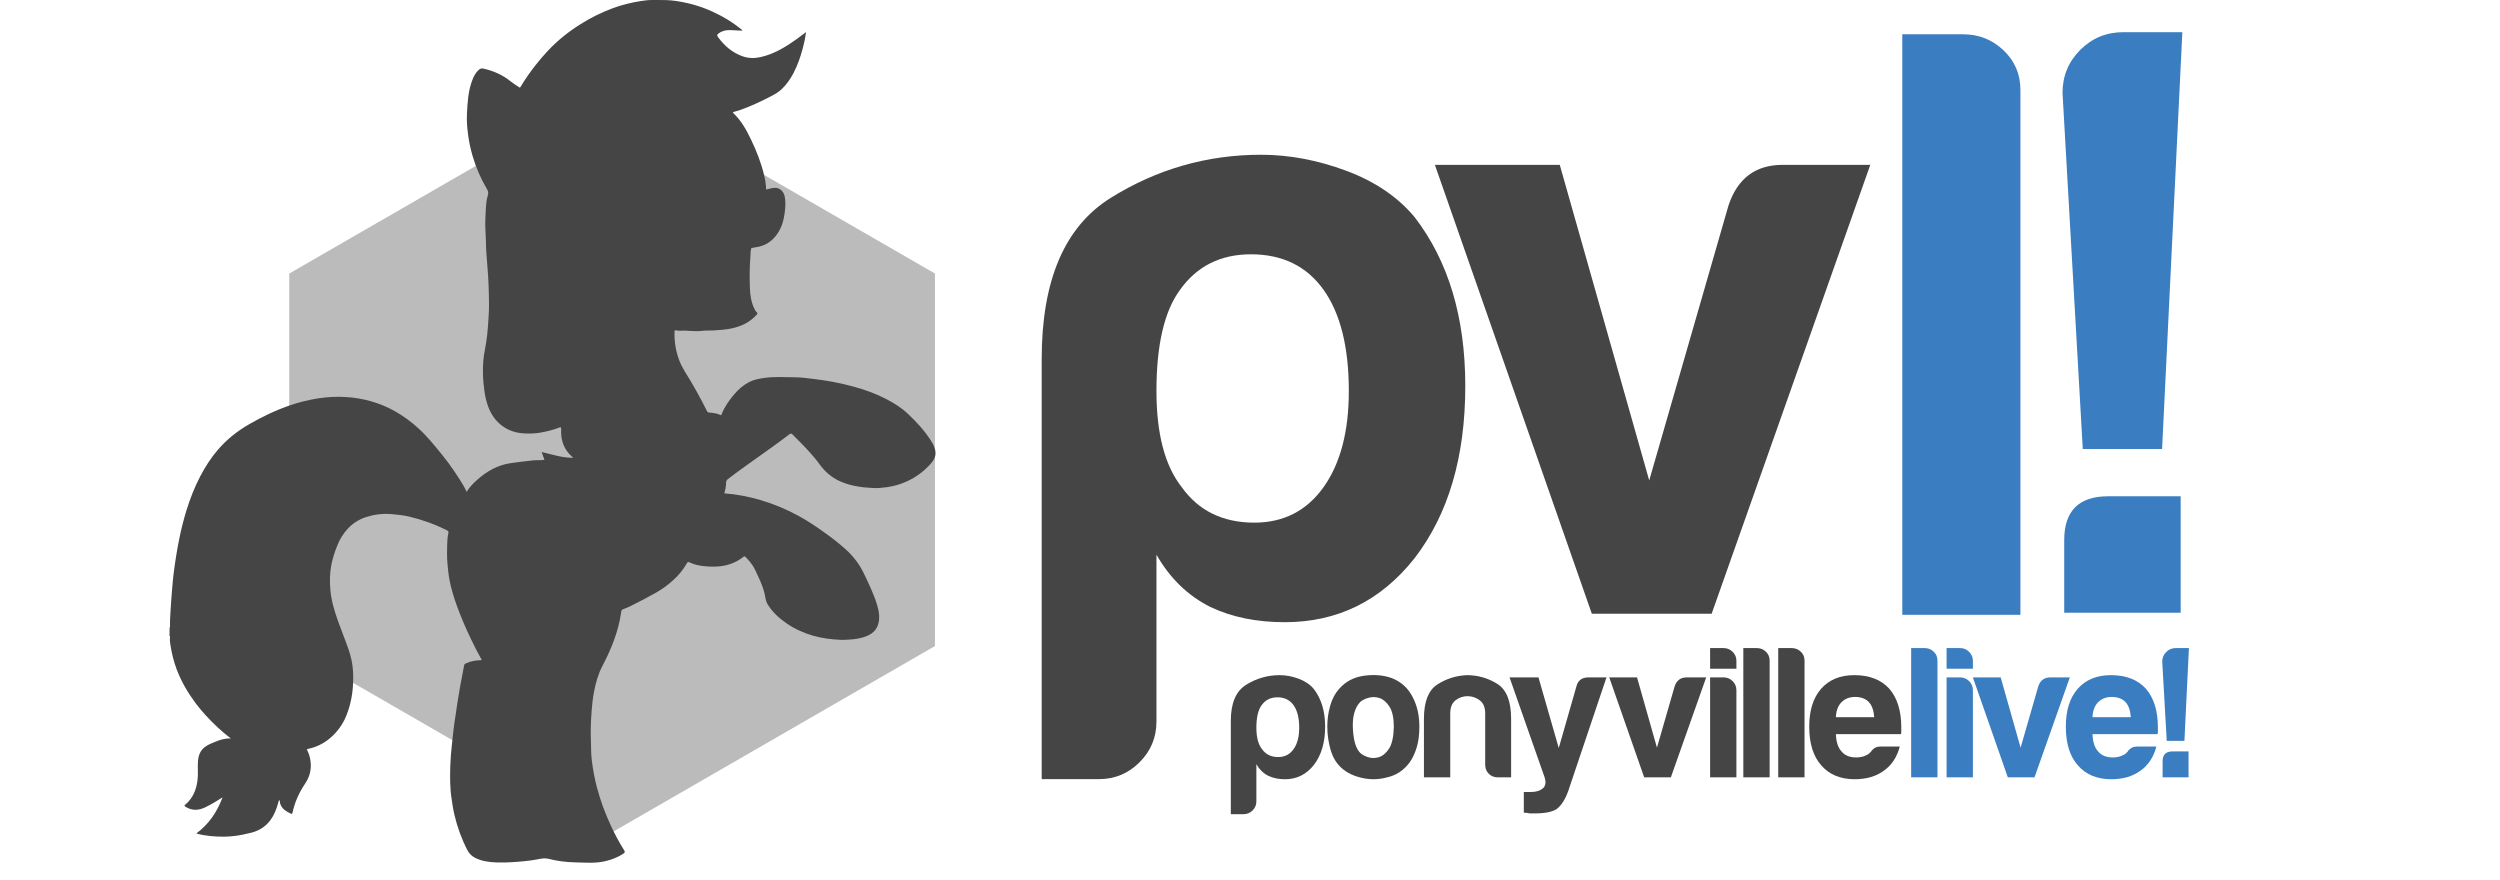 <?xml version="1.0" encoding="utf-8"?>
<!-- Generator: Adobe Illustrator 16.0.0, SVG Export Plug-In . SVG Version: 6.00 Build 0)  -->
<!DOCTYPE svg PUBLIC "-//W3C//DTD SVG 1.1//EN" "http://www.w3.org/Graphics/SVG/1.1/DTD/svg11.dtd">
<svg version="1.1" id="Layer_1" xmlns="http://www.w3.org/2000/svg" xmlns:xlink="http://www.w3.org/1999/xlink" x="0px" y="0px"
	 width="294.861px" height="103.818px" viewBox="0 0 294.861 103.818" enable-background="new 0 0 294.861 103.818"
	 xml:space="preserve">
<g>
	<polygon fill="#BBBBBB" points="72.195,10.293 110.273,32.261 110.273,76.197 72.195,98.165 34.117,76.197 34.117,32.261 	"/>
</g>
<path fill="#454545" d="M20,74.028c0.055-0.018,0.055-0.063,0.053-0.107c-0.02-0.582,0.02-1.163,0.053-1.743
	c0.055-0.935,0.119-1.868,0.202-2.802c0.054-0.602,0.103-1.203,0.178-1.8c0.085-0.681,0.188-1.359,0.296-2.037
	c0.112-0.703,0.24-1.401,0.383-2.099c0.224-1.084,0.493-2.157,0.819-3.217c0.429-1.394,0.957-2.748,1.631-4.041
	c0.583-1.119,1.261-2.178,2.087-3.139c1.049-1.219,2.281-2.197,3.674-3.001c1.577-0.909,3.205-1.688,4.93-2.271
	c1.044-0.353,2.112-0.609,3.197-0.782c1.087-0.173,2.19-0.229,3.288-0.162c2.063,0.127,4.019,0.67,5.822,1.694
	c0.993,0.564,1.907,1.24,2.755,2.014c1.027,0.938,1.888,2.016,2.761,3.087c0.946,1.161,1.78,2.397,2.55,3.679
	c0.129,0.213,0.228,0.446,0.358,0.707c0.347-0.557,0.774-0.996,1.23-1.404c1.141-1.018,2.423-1.758,3.97-1.979
	c0.88-0.125,1.761-0.234,2.645-0.327c0.439-0.046,0.878,0.007,1.333-0.059c-0.108-0.308-0.216-0.604-0.33-0.929
	c1.227,0.285,2.403,0.703,3.737,0.678c-0.761-0.61-1.181-1.333-1.36-2.209c-0.082-0.401-0.09-0.803-0.079-1.204
	c0.005-0.202-0.05-0.215-0.227-0.146c-0.72,0.284-1.466,0.461-2.229,0.597c-0.657,0.114-1.317,0.129-1.973,0.087
	c-0.986-0.063-1.898-0.369-2.683-1.008c-0.979-0.795-1.479-1.864-1.765-3.055c-0.152-0.635-0.221-1.283-0.286-1.935
	c-0.046-0.455-0.061-0.914-0.062-1.36c-0.002-0.789,0.056-1.585,0.208-2.369c0.123-0.631,0.226-1.266,0.298-1.906
	c0.084-0.74,0.12-1.482,0.169-2.225c0.058-0.859,0.052-1.715,0.026-2.568c-0.021-0.754-0.045-1.51-0.096-2.264
	c-0.062-0.899-0.144-1.798-0.207-2.695c-0.027-0.377-0.037-0.758-0.042-1.133c-0.014-0.971-0.127-1.941-0.063-2.912
	c0.06-0.869,0.024-1.754,0.274-2.599c0.084-0.284,0.085-0.483-0.069-0.745c-0.729-1.236-1.307-2.543-1.711-3.925
	c-0.231-0.792-0.41-1.592-0.522-2.409c-0.119-0.863-0.193-1.729-0.149-2.599c0.068-1.338,0.142-2.681,0.63-3.953
	c0.177-0.463,0.395-0.897,0.782-1.231c0.15-0.129,0.31-0.174,0.485-0.138c1.196,0.253,2.286,0.741,3.248,1.505
	c0.313,0.25,0.648,0.463,0.983,0.68c0.094,0.062,0.121,0.101,0.201-0.035c0.524-0.881,1.111-1.721,1.743-2.527
	c0.47-0.6,0.963-1.177,1.484-1.732c1.136-1.207,2.414-2.23,3.812-3.109c1.222-0.77,2.506-1.411,3.863-1.91
	c1.069-0.393,2.17-0.658,3.29-0.835c0.445-0.071,0.9-0.127,1.358-0.12c0.523,0.01,1.048-0.009,1.571,0.006
	c0.838,0.022,1.66,0.162,2.478,0.342c1.415,0.313,2.749,0.834,4.025,1.513c0.893,0.474,1.727,1.034,2.505,1.678
	c0.012,0.009,0.013,0.03,0.032,0.076c-0.2-0.009-0.385-0.015-0.574-0.022c-0.762-0.031-1.546-0.178-2.229,0.342
	c-0.178,0.135-0.227,0.226-0.074,0.435c0.748,1.036,1.682,1.835,2.893,2.267c0.684,0.244,1.403,0.254,2.106,0.099
	c1.581-0.349,2.936-1.171,4.234-2.095c0.383-0.271,0.751-0.56,1.153-0.86c-0.087,0.649-0.215,1.261-0.375,1.862
	c-0.271,1.022-0.613,2.022-1.105,2.963c-0.371,0.707-0.815,1.361-1.4,1.91c-0.352,0.33-0.762,0.58-1.186,0.799
	c-1.241,0.644-2.504,1.242-3.826,1.699c-0.203,0.07-0.416,0.115-0.622,0.18c-0.085,0.025-0.163,0.058-0.049,0.166
	c0.916,0.865,1.517,1.949,2.052,3.064c0.652,1.359,1.209,2.76,1.56,4.23c0.13,0.549,0.229,1.107,0.233,1.697
	c0.339-0.084,0.664-0.176,1.012-0.198c0.581-0.038,1.027,0.411,1.155,0.911c0.175,0.681,0.113,1.365,0.022,2.056
	c-0.094,0.713-0.257,1.401-0.603,2.032c-0.632,1.156-1.575,1.883-2.917,2.027c-0.112,0.014-0.216,0.071-0.335,0.057
	c-0.09-0.012-0.078,0.063-0.096,0.122c-0.103,0.341-0.063,0.696-0.094,1.043c-0.1,1.188-0.095,2.384-0.054,3.575
	c0.028,0.832,0.155,1.66,0.521,2.428c0.074,0.158,0.16,0.311,0.294,0.429c0.103,0.091,0.091,0.166,0.002,0.267
	c-0.812,0.91-1.849,1.406-3.02,1.644c-0.686,0.138-1.382,0.183-2.08,0.229c-0.459,0.031-0.92-0.014-1.372,0.047
	c-0.854,0.113-1.704-0.07-2.558-0.012c-0.172,0.012-0.347-0.029-0.521-0.049c-0.112-0.012-0.151,0.031-0.155,0.148
	c-0.042,1.191,0.153,2.341,0.581,3.455c0.336,0.875,0.883,1.632,1.352,2.431c0.452,0.771,0.891,1.551,1.307,2.342
	c0.202,0.384,0.403,0.769,0.592,1.161c0.105,0.223,0.321,0.155,0.477,0.176c0.381,0.049,0.755,0.098,1.104,0.274
	c0.069,0.036,0.091,0.04,0.13-0.062c0.354-0.908,0.903-1.692,1.542-2.43c0.499-0.576,1.063-1.059,1.735-1.404
	c0.522-0.268,1.093-0.375,1.669-0.463c1.248-0.188,2.503-0.102,3.753-0.088c0.701,0.008,1.408,0.098,2.11,0.188
	c0.77,0.097,1.536,0.197,2.295,0.341c0.852,0.161,1.693,0.362,2.528,0.588c1.297,0.351,2.559,0.812,3.755,1.427
	c0.938,0.481,1.827,1.038,2.604,1.77c1.007,0.951,1.94,1.965,2.691,3.132c0.275,0.428,0.522,0.877,0.553,1.414
	c0.028,0.522-0.201,0.924-0.525,1.292c-0.812,0.922-1.774,1.642-2.896,2.145c-0.736,0.331-1.508,0.551-2.313,0.664
	c-0.55,0.077-1.101,0.125-1.652,0.098c-1.359-0.068-2.699-0.25-3.953-0.832c-0.979-0.455-1.756-1.146-2.374-2.022
	c-0.361-0.517-0.787-0.979-1.203-1.45c-0.613-0.695-1.29-1.33-1.934-1.999c-0.152-0.157-0.245-0.14-0.396-0.022
	c-1.331,1.019-2.698,1.986-4.065,2.955c-1.084,0.769-2.168,1.537-3.216,2.355c-0.181,0.143-0.163,0.344-0.171,0.499
	c-0.019,0.394-0.107,0.769-0.202,1.146c1.444,0.103,2.845,0.379,4.226,0.781c1.582,0.459,3.088,1.096,4.532,1.879
	c1.101,0.594,2.129,1.301,3.146,2.028c0.822,0.589,1.616,1.209,2.374,1.886c0.927,0.825,1.66,1.789,2.188,2.9
	c0.563,1.188,1.146,2.372,1.531,3.636c0.177,0.58,0.31,1.169,0.252,1.776c-0.088,0.93-0.539,1.585-1.514,1.968
	c-0.619,0.243-1.268,0.347-1.935,0.386c-0.351,0.021-0.702,0.055-1.053,0.038c-1.114-0.052-2.219-0.181-3.295-0.493
	c-1.125-0.328-2.181-0.804-3.143-1.471c-0.872-0.605-1.644-1.316-2.209-2.229c-0.227-0.365-0.251-0.789-0.342-1.19
	c-0.154-0.68-0.414-1.321-0.703-1.95c-0.277-0.605-0.523-1.23-0.951-1.758c-0.192-0.238-0.392-0.472-0.61-0.689
	c-0.091-0.088-0.158-0.078-0.241-0.013c-0.815,0.65-1.765,1.011-2.783,1.118c-0.624,0.064-1.266,0.047-1.901-0.021
	c-0.567-0.063-1.115-0.179-1.629-0.418c-0.188-0.088-0.252-0.114-0.369,0.093c-0.415,0.735-0.948,1.384-1.572,1.952
	c-0.646,0.588-1.342,1.104-2.107,1.529c-0.966,0.533-1.936,1.06-2.929,1.541c-0.297,0.143-0.596,0.285-0.906,0.389
	c-0.229,0.078-0.218,0.271-0.239,0.42c-0.326,2.236-1.165,4.287-2.206,6.273c-0.505,0.965-0.793,2.01-0.993,3.078
	c-0.14,0.737-0.219,1.48-0.275,2.229c-0.091,1.188-0.134,2.379-0.084,3.566c0.03,0.719,0.008,1.442,0.094,2.159
	c0.134,1.104,0.324,2.195,0.61,3.271c0.419,1.578,0.98,3.101,1.672,4.578c0.453,0.969,0.951,1.912,1.521,2.815
	c0.099,0.156,0.171,0.28-0.062,0.433c-0.652,0.435-1.365,0.707-2.121,0.887c-1.211,0.289-2.44,0.17-3.659,0.141
	c-1.013-0.023-2.031-0.152-3.021-0.408c-0.464-0.119-0.903-0.037-1.352,0.057c-0.512,0.106-1.028,0.168-1.55,0.219
	c-1.067,0.104-2.139,0.18-3.21,0.146c-0.878-0.029-1.755-0.133-2.557-0.533c-0.411-0.207-0.727-0.51-0.945-0.938
	c-0.676-1.309-1.168-2.684-1.511-4.111c-0.157-0.658-0.251-1.328-0.353-1.998c-0.195-1.289-0.176-2.584-0.139-3.875
	c0.023-0.811,0.098-1.623,0.187-2.432c0.061-0.555,0.124-1.109,0.179-1.667c0.058-0.579,0.16-1.153,0.243-1.729
	c0.076-0.524,0.147-1.049,0.23-1.572c0.106-0.668,0.214-1.337,0.336-2.002c0.146-0.792,0.314-1.58,0.452-2.374
	c0.025-0.144,0.098-0.193,0.199-0.242c0.567-0.272,1.171-0.373,1.795-0.382c0.023,0,0.047-0.012,0.092-0.023
	c-0.488-0.861-0.928-1.736-1.35-2.621c-0.585-1.227-1.119-2.477-1.583-3.756c-0.367-1.011-0.683-2.035-0.88-3.091
	c-0.12-0.642-0.184-1.293-0.24-1.944c-0.06-0.689-0.049-1.377-0.033-2.063c0.012-0.494,0.031-0.994,0.144-1.483
	c0.028-0.128,0.02-0.242-0.137-0.32c-1.428-0.723-2.925-1.265-4.479-1.633c-0.675-0.16-1.37-0.231-2.066-0.293
	c-1.026-0.09-2.018,0.028-2.99,0.334c-0.836,0.264-1.563,0.721-2.166,1.354c-0.551,0.579-0.956,1.256-1.257,1.995
	c-0.313,0.771-0.57,1.557-0.722,2.379c-0.173,0.939-0.183,1.878-0.105,2.827c0.103,1.267,0.462,2.469,0.882,3.653
	c0.403,1.142,0.868,2.262,1.264,3.405c0.283,0.819,0.476,1.662,0.526,2.54c0.106,1.809-0.104,3.566-0.773,5.252
	c-0.298,0.752-0.724,1.438-1.274,2.047c-0.894,0.983-1.97,1.637-3.271,1.908c-0.182,0.038-0.104,0.115-0.061,0.2
	c0.196,0.381,0.31,0.794,0.366,1.212c0.13,0.945-0.068,1.829-0.603,2.627c-0.714,1.068-1.256,2.213-1.515,3.479
	c-0.022,0.109-0.084,0.17-0.184,0.123c-0.55-0.271-1.089-0.561-1.278-1.211c-0.021-0.066-0.024-0.139-0.024-0.209
	c0-0.074-0.036-0.125-0.102-0.203c-0.096,0.314-0.18,0.612-0.277,0.906c-0.505,1.51-1.443,2.571-3.043,2.965
	c-0.649,0.16-1.298,0.303-1.964,0.379c-0.437,0.051-0.878,0.086-1.31,0.082c-1.068-0.01-2.139-0.086-3.167-0.383
	c1.483-1.088,2.456-2.548,3.094-4.255c-0.679,0.431-1.35,0.841-2.063,1.183c-0.786,0.375-1.544,0.396-2.305-0.073
	c-0.186-0.114-0.122-0.173-0.016-0.265c0.886-0.748,1.286-1.732,1.43-2.856c0.093-0.731,0.007-1.465,0.052-2.195
	c0.043-0.698,0.248-1.319,0.855-1.762c0.366-0.267,0.773-0.422,1.182-0.588c0.589-0.24,1.188-0.435,1.848-0.388
	c-0.534-0.412-1.044-0.83-1.525-1.28c-0.527-0.494-1.044-1.001-1.525-1.544c-0.389-0.438-0.771-0.883-1.119-1.352
	c-0.914-1.231-1.683-2.541-2.225-3.984c-0.341-0.904-0.57-1.834-0.723-2.782c-0.048-0.298-0.095-0.608-0.069-0.918
	c0.006-0.078,0.05-0.179-0.05-0.241C20,74.667,20,74.348,20,74.028z"/>
<g enable-background="new    ">
	<path fill="#454545" d="M136.396,85.127c0,1.856-0.666,3.449-1.99,4.777c-1.328,1.324-2.92,1.99-4.777,1.99h-6.767V42.334
		c0-9.287,2.718-15.625,8.161-19.008c5.439-3.383,11.345-5.075,17.714-5.075c3.316,0,6.668,0.631,10.053,1.891
		c3.383,1.263,6.07,3.085,8.061,5.474c3.98,5.175,5.971,11.812,5.971,19.904c0,8.359-1.99,15.127-5.971,20.302
		c-3.98,5.045-9.092,7.563-15.326,7.563c-3.318,0-6.238-0.597-8.758-1.791c-2.656-1.325-4.777-3.384-6.369-6.171V85.127z
		 M159.086,46.116c0-5.175-0.994-9.155-2.984-11.942s-4.846-4.18-8.559-4.18c-3.584,0-6.369,1.393-8.359,4.18
		c-1.86,2.522-2.787,6.503-2.787,11.942c0,5.045,0.995,8.826,2.985,11.346c1.991,2.786,4.843,4.18,8.56,4.18
		c3.447,0,6.17-1.394,8.16-4.18C158.092,54.674,159.086,50.893,159.086,46.116z"/>
</g>
<g>
	<path fill="#454545" d="M201.88,72.388h-14.132l-18.511-52.944h14.729l10.55,37.221l9.354-32.443
		c1.061-3.185,3.185-4.777,6.369-4.777h10.35L201.88,72.388z"/>
</g>
<g enable-background="new    ">
	<path fill="#3A7DC0" d="M224.366,4.044h7.166c1.856,0,3.449,0.631,4.776,1.891c1.325,1.263,1.99,2.821,1.99,4.677v61.901h-13.933
		V4.044z"/>
</g>
<g>
	<path fill="#3A7DC0" d="M245.652,52.959l-2.389-41.997c0-1.99,0.696-3.682,2.09-5.076c1.394-1.393,3.085-2.09,5.075-2.09h6.967
		l-2.389,49.163H245.652z M248.638,58.533h8.559v13.733h-13.733v-8.559C243.463,60.258,245.186,58.533,248.638,58.533z"/>
</g>
<polyline fill="none" points="234.75,76.39 234.75,103.818 145.168,103.818 145.168,76.39 "/>
<g enable-background="new    ">
	<path fill="#454545" d="M148.182,94.521c0,0.413-0.148,0.768-0.443,1.063c-0.296,0.295-0.65,0.443-1.063,0.443h-1.507V84.992
		c0-2.067,0.605-3.479,1.817-4.232c1.211-0.753,2.526-1.13,3.944-1.13c0.738,0,1.484,0.141,2.238,0.421
		c0.753,0.281,1.352,0.687,1.795,1.219c0.886,1.152,1.329,2.63,1.329,4.432c0,1.861-0.443,3.368-1.329,4.521
		c-0.887,1.124-2.024,1.685-3.413,1.685c-0.738,0-1.389-0.133-1.95-0.399c-0.591-0.295-1.063-0.753-1.418-1.373V94.521z
		 M153.234,85.833c0-1.152-0.222-2.038-0.665-2.659c-0.443-0.62-1.079-0.931-1.905-0.931c-0.798,0-1.419,0.311-1.862,0.931
		c-0.414,0.563-0.62,1.448-0.62,2.659c0,1.124,0.222,1.966,0.665,2.526c0.443,0.621,1.078,0.931,1.905,0.931
		c0.769,0,1.374-0.31,1.817-0.931C153.013,87.74,153.234,86.898,153.234,85.833z"/>
	<path fill="#454545" d="M158.277,90.621c-0.621-0.532-1.064-1.248-1.33-2.149s-0.398-1.84-0.398-2.814
		c0-0.798,0.11-1.596,0.332-2.394s0.568-1.462,1.042-1.994c0.768-0.887,1.757-1.41,2.969-1.573c1.211-0.162,2.305-0.066,3.28,0.288
		c1.122,0.443,1.949,1.212,2.481,2.305c0.502,0.975,0.754,2.112,0.754,3.412c0,0.946-0.104,1.759-0.311,2.438
		c-0.207,0.681-0.473,1.257-0.798,1.729c-0.709,0.976-1.61,1.581-2.703,1.817c-0.976,0.266-1.958,0.288-2.947,0.066
		C159.658,91.529,158.868,91.152,158.277,90.621z M160.404,82.82c-0.62,0.681-0.901,1.692-0.842,3.036
		c0.059,1.345,0.31,2.282,0.753,2.814c0.178,0.236,0.487,0.437,0.931,0.599s0.894,0.177,1.352,0.044s0.864-0.466,1.22-0.997
		c0.354-0.532,0.546-1.389,0.576-2.57c0-1.064-0.171-1.861-0.51-2.394c-0.341-0.532-0.731-0.871-1.175-1.02
		c-0.443-0.147-0.887-0.155-1.33-0.022C160.937,82.444,160.61,82.614,160.404,82.82z"/>
	<path fill="#454545" d="M178.229,91.684h-1.552c-0.442,0-0.805-0.14-1.085-0.421c-0.281-0.28-0.422-0.643-0.422-1.086V84.15
		c0-0.709-0.214-1.226-0.643-1.552c-0.429-0.324-0.908-0.487-1.44-0.487c-0.531,0-1.004,0.163-1.418,0.487
		c-0.414,0.326-0.62,0.843-0.62,1.552v7.534h-3.103V84.77c0-2.009,0.524-3.353,1.573-4.033c1.049-0.679,2.208-1.048,3.479-1.107
		c1.3,0,2.496,0.34,3.59,1.02c1.093,0.68,1.64,2.054,1.64,4.121V91.684z"/>
	<path fill="#454545" d="M179.725,95.85v-2.438h0.842c0.591,0,1.056-0.141,1.396-0.421c0.34-0.281,0.406-0.731,0.2-1.352
		l-4.122-11.745h3.412l2.394,8.332l2.083-7.269c0.178-0.709,0.649-1.063,1.418-1.063h2.128l-4.521,13.429
		c-0.354,0.976-0.798,1.669-1.33,2.083c-0.531,0.354-1.403,0.532-2.614,0.532c-0.089,0-0.192,0-0.311,0s-0.222,0-0.311,0
		c-0.088-0.03-0.199-0.052-0.332-0.066C179.924,95.857,179.813,95.85,179.725,95.85z"/>
	<path fill="#454545" d="M197.068,91.684h-3.146L189.8,79.895h3.279l2.35,8.288l2.083-7.225c0.235-0.709,0.709-1.063,1.418-1.063
		h2.305L197.068,91.684z"/>
	<path fill="#454545" d="M201.698,76.438h1.596c0.413,0,0.768,0.148,1.063,0.443c0.295,0.296,0.443,0.65,0.443,1.063v0.931h-3.103
		V76.438z M201.698,79.895h1.596c0.413,0,0.768,0.148,1.063,0.443c0.295,0.296,0.443,0.65,0.443,1.063v10.282h-3.103V79.895z"/>
	<path fill="#454545" d="M205.616,76.438h1.596c0.413,0,0.768,0.141,1.063,0.421c0.295,0.281,0.443,0.629,0.443,1.042v13.783h-3.103
		V76.438z"/>
	<path fill="#454545" d="M209.732,76.438h1.596c0.413,0,0.768,0.141,1.063,0.421c0.295,0.281,0.443,0.629,0.443,1.042v13.783h-3.103
		V76.438z"/>
	<path fill="#454545" d="M221.852,88.05h2.216c-0.325,1.24-0.946,2.187-1.861,2.836c-0.916,0.68-2.068,1.02-3.457,1.02
		c-1.685,0-2.999-0.547-3.944-1.64c-0.946-1.063-1.418-2.585-1.418-4.565c0-1.891,0.457-3.368,1.374-4.432
		c0.945-1.093,2.26-1.64,3.944-1.64c1.772,0,3.146,0.531,4.121,1.596c0.945,1.093,1.419,2.614,1.419,4.564c0,0.118,0,0.222,0,0.311
		c0,0.088,0,0.147,0,0.177c0,0.148-0.016,0.252-0.045,0.311h-7.667c0.029,0.916,0.251,1.596,0.665,2.039
		c0.383,0.473,0.959,0.709,1.729,0.709c0.502,0,0.931-0.104,1.285-0.311c0.088-0.029,0.169-0.081,0.243-0.155
		c0.073-0.073,0.155-0.155,0.244-0.243c0.029-0.089,0.14-0.207,0.332-0.354C221.224,88.124,221.497,88.05,221.852,88.05z
		 M216.533,84.593h4.521c-0.06-0.798-0.266-1.389-0.62-1.773c-0.385-0.413-0.931-0.62-1.641-0.62c-0.649,0-1.182,0.207-1.595,0.62
		C216.784,83.234,216.563,83.825,216.533,84.593z"/>
</g>
<polyline fill="none" points="314.861,103.818 225.279,103.818 225.279,76.39 "/>
<g enable-background="new    ">
	<path fill="#3A7DC0" d="M225.411,76.438h1.596c0.413,0,0.768,0.141,1.063,0.421c0.295,0.281,0.443,0.629,0.443,1.042v13.783h-3.103
		V76.438z"/>
	<path fill="#3A7DC0" d="M229.59,76.438h1.596c0.413,0,0.768,0.148,1.063,0.443c0.295,0.296,0.443,0.65,0.443,1.063v0.931h-3.103
		V76.438z M229.59,79.895h1.596c0.413,0,0.768,0.148,1.063,0.443c0.295,0.296,0.443,0.65,0.443,1.063v10.282h-3.103V79.895z"/>
	<path fill="#3A7DC0" d="M239.958,91.684h-3.146l-4.122-11.789h3.279l2.35,8.288l2.083-7.225c0.235-0.709,0.709-1.063,1.418-1.063
		h2.305L239.958,91.684z"/>
	<path fill="#3A7DC0" d="M252.117,88.05h2.216c-0.325,1.24-0.946,2.187-1.861,2.836c-0.916,0.68-2.068,1.02-3.457,1.02
		c-1.685,0-2.999-0.547-3.944-1.64c-0.946-1.063-1.418-2.585-1.418-4.565c0-1.891,0.457-3.368,1.374-4.432
		c0.945-1.093,2.26-1.64,3.944-1.64c1.772,0,3.146,0.531,4.121,1.596c0.945,1.093,1.419,2.614,1.419,4.564c0,0.118,0,0.222,0,0.311
		c0,0.088,0,0.147,0,0.177c0,0.148-0.016,0.252-0.045,0.311h-7.667c0.029,0.916,0.251,1.596,0.665,2.039
		c0.383,0.473,0.959,0.709,1.729,0.709c0.502,0,0.931-0.104,1.285-0.311c0.088-0.029,0.169-0.081,0.243-0.155
		c0.073-0.073,0.155-0.155,0.244-0.243c0.029-0.089,0.14-0.207,0.332-0.354C251.489,88.124,251.763,88.05,252.117,88.05z
		 M246.799,84.593h4.521c-0.06-0.798-0.266-1.389-0.62-1.773c-0.385-0.413-0.931-0.62-1.641-0.62c-0.649,0-1.182,0.207-1.595,0.62
		C247.05,83.234,246.828,83.825,246.799,84.593z"/>
	<path fill="#3A7DC0" d="M255.556,87.385l-0.532-9.352c0-0.443,0.155-0.82,0.466-1.13c0.31-0.311,0.687-0.466,1.13-0.466h1.551
		l-0.531,10.947H255.556z M256.22,88.626h1.906v3.058h-3.059v-1.905C255.067,89.01,255.451,88.626,256.22,88.626z"/>
</g>
</svg>
